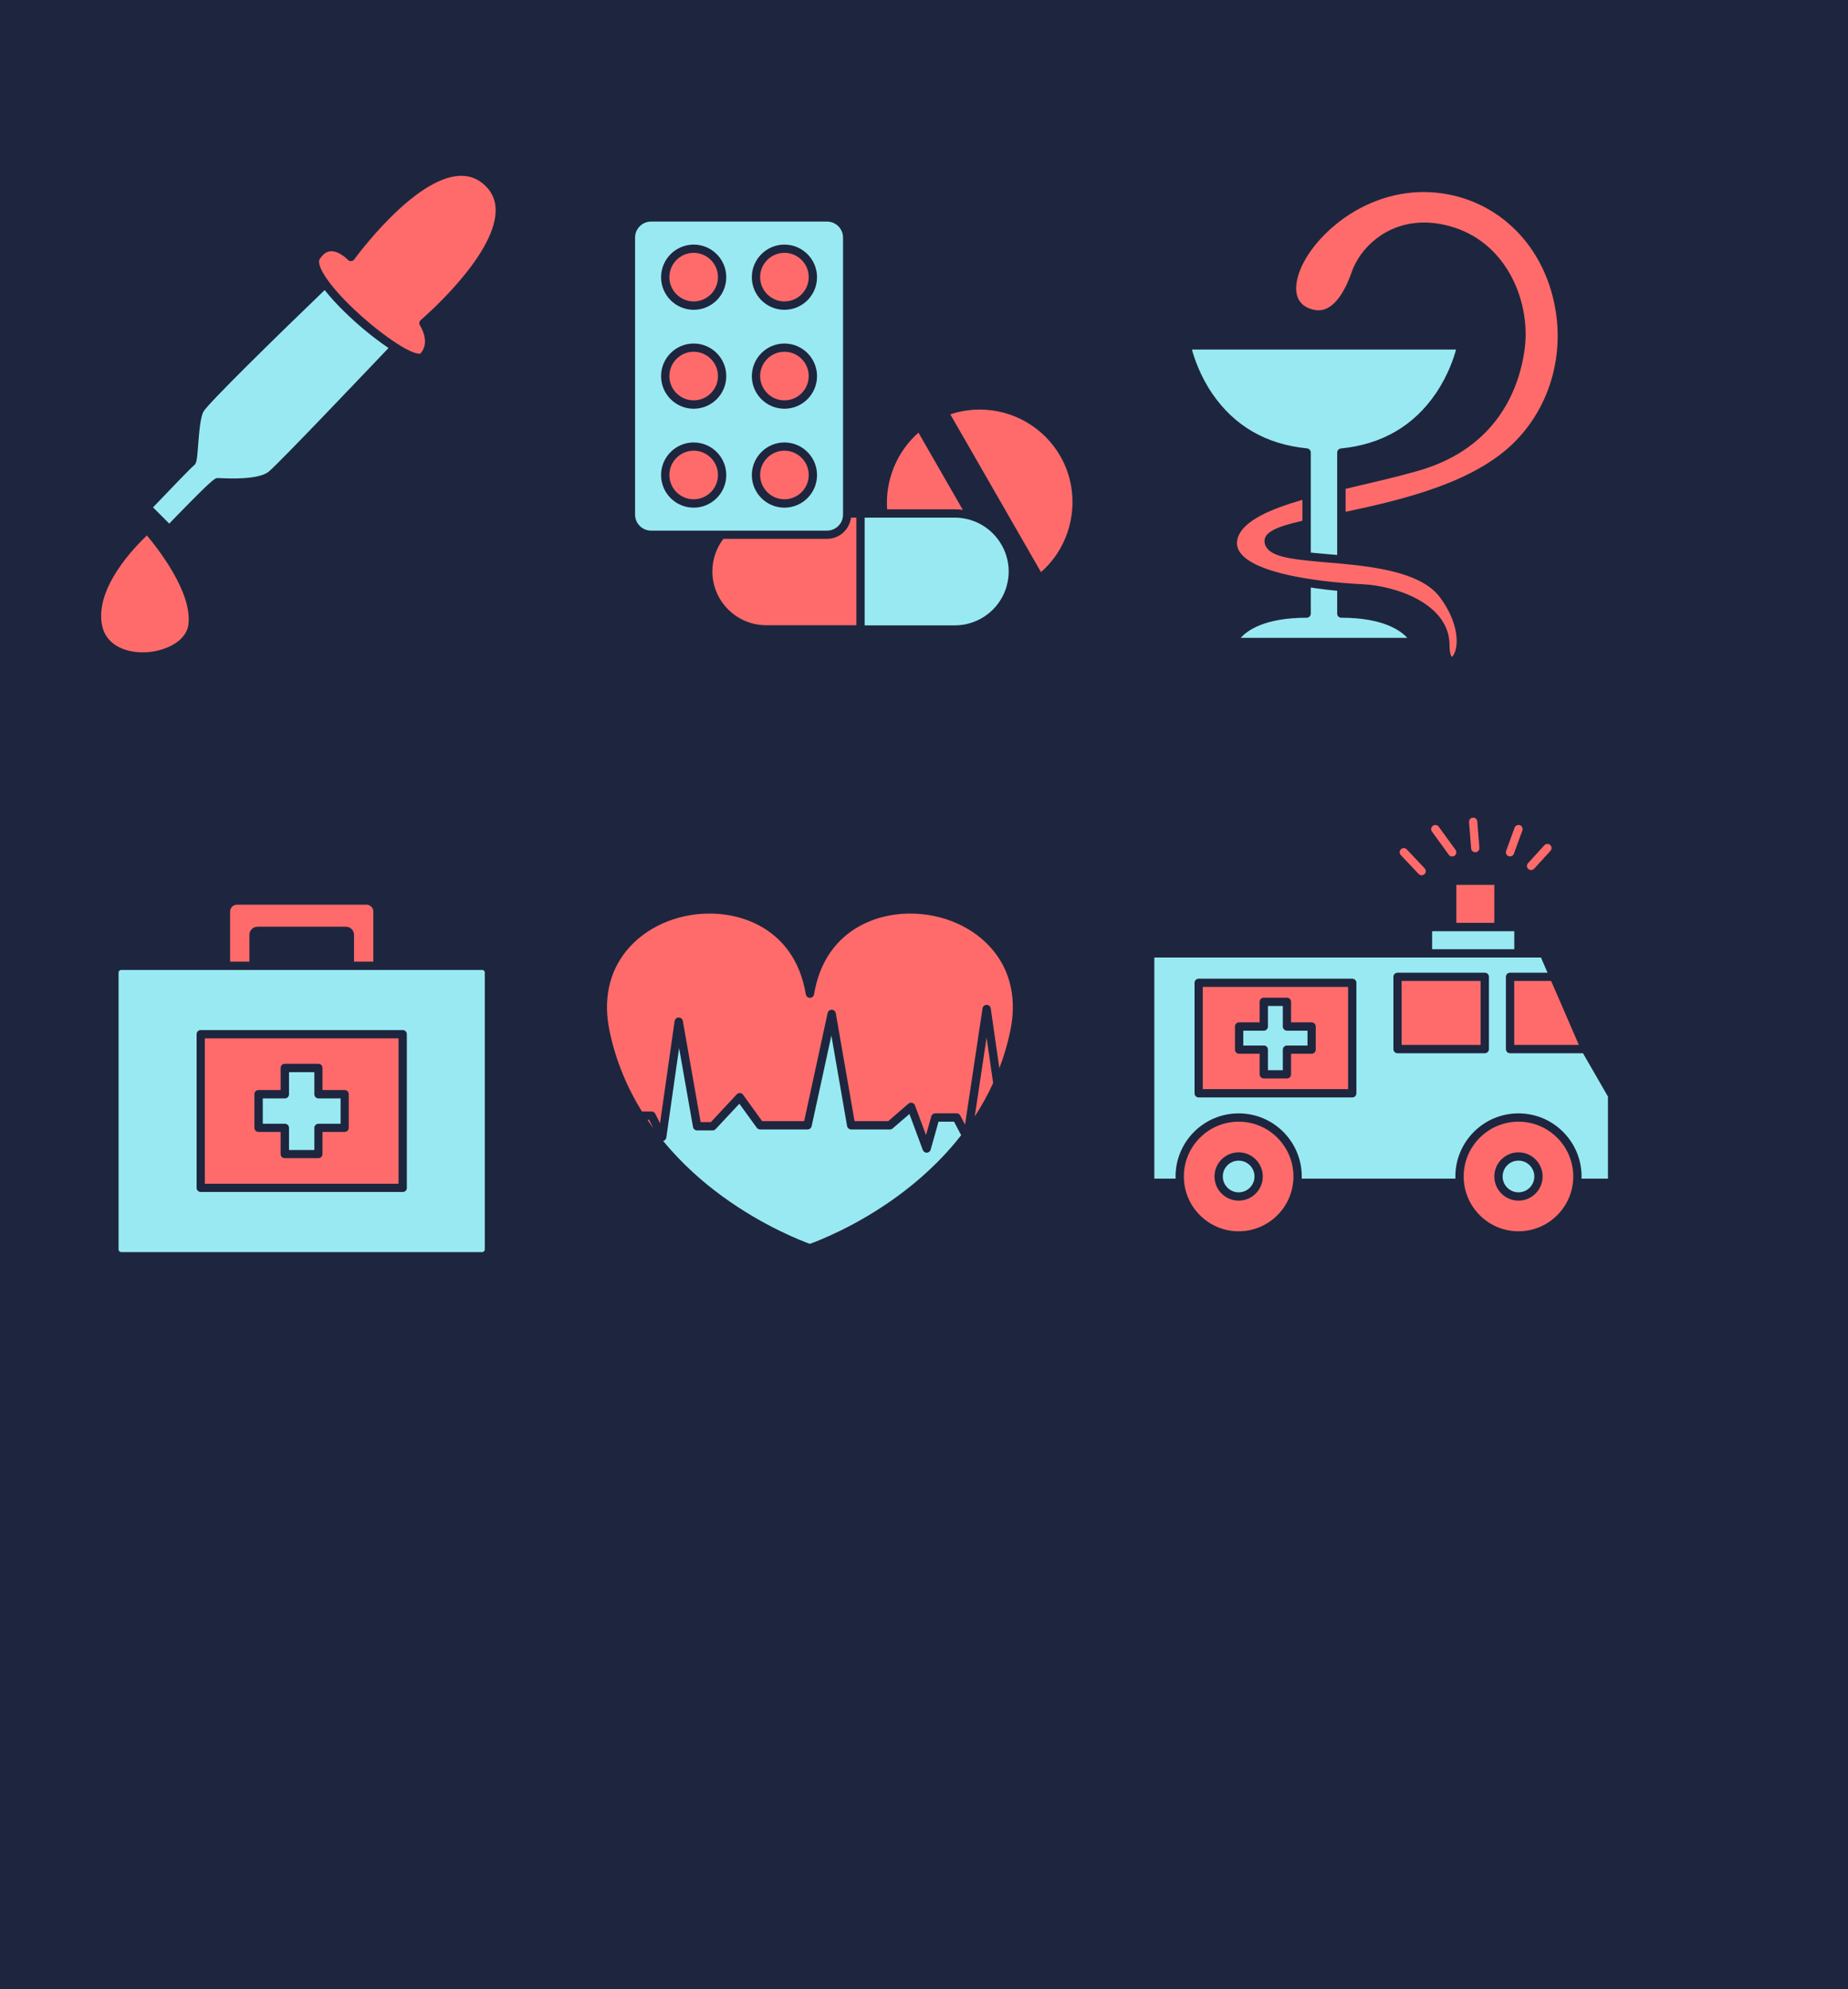 <?xml version="1.0" encoding="utf-8"?>
<!-- Generator: Adobe Illustrator 18.0.0, SVG Export Plug-In . SVG Version: 6.00 Build 0)  -->
<!DOCTYPE svg PUBLIC "-//W3C//DTD SVG 1.1//EN" "http://www.w3.org/Graphics/SVG/1.1/DTD/svg11.dtd">
<svg version="1.1" xmlns="http://www.w3.org/2000/svg" xmlns:xlink="http://www.w3.org/1999/xlink" x="0px" y="0px"
	 viewBox="0 0 2472 2660" enable-background="new 0 0 2472 2660" xml:space="preserve">
<g id="Background">
	<rect x="-17.2" y="-13" fill="#1D263E" width="2504.4" height="2998.7"/>
</g>
<g id="Object">
	<g>
		<path fill="#ff6b6b" d="M866.1,1497.5c2.5,3.8,5.1,7.5,7.7,11.1l-5.5-11.1H866.1z"/>
		<path fill="#99e9f2" d="M1255.4,1500.1l-10.5,37.4c-0.7,2.3-2.7,3.9-5.1,4c-0.1,0-0.2,0-0.2,0c-2.3,0-4.4-1.4-5.2-3.6l-17.9-48.2
			l-22.5,19.4c-1,0.9-2.3,1.3-3.6,1.3h-51.8c-2.7,0-5-1.9-5.5-4.6l-21-121l-26.4,121.2c-0.6,2.6-2.8,4.4-5.4,4.4h-63.5
			c-1.8,0-3.5-0.9-4.5-2.3L989,1476l-31.7,33.9c-1,1.1-2.5,1.8-4.1,1.8h-20.7c-2.7,0-5-1.9-5.5-4.6l-18.6-105.6l-17.1,119.7
			c-0.3,2.3-2,4.1-4.2,4.6c25.7,31.3,54.2,55.9,79.5,74.3c55.3,40.2,106.7,59.7,116.7,63.3c10-3.6,61.7-23.1,117-63.5
			c27.3-19.9,58.2-46.9,85.4-81.8l-9.5-18.1H1255.4z"/>
		<path fill="#ff6b6b" d="M1303.9,1493c9-13.8,17.3-28.7,24.6-44.6l-8.8-60.9L1303.9,1493z"/>
		<path fill="#ff6b6b" d="M1328.9,1271.5c-25.3-31.2-67-49.8-111.3-49.8c-53.6,0-115.5,28.4-128.7,108.1c-0.4,2.7-2.8,4.6-5.5,4.6
			c-2.7,0-5-2-5.5-4.6c-13.1-79.7-75.1-108.1-128.7-108.1c-44.3,0-86,18.6-111.3,49.8c-23.4,28.8-31.2,65.9-22.5,107.4
			c8.6,41,24.2,76.7,43.3,107.5h12.9c2.1,0,4,1.2,5,3.1l6.3,12.6l19.5-136.6c0.4-2.7,2.7-4.7,5.4-4.8c2.8,0,5.1,1.9,5.6,4.6
			l23.8,135.3h13.7l34.6-37.1c1.1-1.2,2.7-1.9,4.4-1.8c1.7,0.1,3.2,0.9,4.1,2.3l25.5,35.3h56.2l31.4-144.6c0.6-2.6,2.8-4.4,5.4-4.4
			c0,0,0.1,0,0.1,0c2.7,0.1,4.9,2,5.4,4.6l25.1,144.4h45.1l26.9-23.3c1.4-1.2,3.2-1.6,5-1.2c1.8,0.5,3.2,1.7,3.8,3.4l14.8,39.7
			l7.1-25.1c0.7-2.4,2.9-4,5.3-4h28.5c2.1,0,4,1.1,4.9,3l6.4,12.2l23.4-155.5c0.4-2.7,2.7-4.7,5.5-4.7c0,0,0,0,0,0
			c2.8,0,5.1,2,5.5,4.8l11.5,79.9c6-15.6,10.9-32.2,14.6-49.7C1360.1,1337.4,1352.3,1300.2,1328.9,1271.5z"/>
	</g>
	<g>
		<path fill="#ff6b6b" d="M1775.6,752.2c-10.1-0.9-19.6-1.7-28.4-2.7c-27-2.9-53.6-7.2-55.6-24.3c-1.6-13.7,16.5-20.9,50.6-28.8v-28
			c-39.5,11.5-82.5,27.9-87.2,54c-1.1,5.9,0.2,11.3,3.8,16.4c10.7,15.2,41.8,27.3,89.8,35c14.2,2.3,29.7,4.2,46,5.6
			c11.9,1,22,1.6,28.3,1.9c44.9,2.2,116.1,26.4,116.1,81.5c0,10.3,2,14.6,3.1,15.7c0.8-0.5,2.7-2.4,4.3-7.1
			c4.9-14.2,2.6-41.6-19.9-72.2c-22.9-31.2-77.4-40.3-132.9-45.5C1787.6,753.2,1781.5,752.7,1775.6,752.2z"/>
		<path fill="#ff6b6b" d="M1799.8,684.4c83-17.3,174.4-40.7,227-94.1c51.7-52.5,69.8-130.6,47.4-203.7
			c-20.3-66.1-70.9-113.3-135.3-126.3c-11.4-2.3-23.1-3.5-34.6-3.5c-41.8,0-83.7,15.5-117.9,43.7c-29.2,24-49.2,54.3-52.2,79.2
			c-1.6,12.8,1.1,29.2,22.4,34.4c2.4,0.6,4.7,0.9,7,0.9c23.4,0,37.9-32,44.5-51.1c11-32,45.9-66.3,96.8-66.3
			c13.3,0,27.1,2.3,41.1,6.9c71.5,23.5,101.6,101.1,93.5,162.2c-6.3,47.4-33.1,131.7-142.7,163c-24.2,6.9-50.9,13.2-76.6,19.2
			c-6.8,1.6-13.5,3.2-20.2,4.8V684.4z"/>
		<path fill="#99e9f2" d="M1788.7,820.7V790c-0.1,0-0.2,0-0.3,0c-2.7-0.3-5.5-0.5-8.1-0.8c-0.6-0.1-1.2-0.1-1.8-0.2
			c-2.3-0.2-4.6-0.5-6.9-0.8c-0.5-0.1-0.9-0.1-1.4-0.2c-2.6-0.3-5.2-0.6-7.7-1c-0.5-0.1-1.1-0.1-1.6-0.2c-2.3-0.3-4.6-0.6-6.8-1
			c-0.2,0-0.5-0.1-0.7-0.1v34.9c0,3.1-2.5,5.5-5.5,5.5c-55.9,0-79.3,16.8-88.3,26.9h222.9c-9.3-10.1-32.9-26.9-88.1-26.9
			C1791.2,826.2,1788.7,823.7,1788.7,820.7z"/>
		<path fill="#99e9f2" d="M1748.4,599.6c2.8,0.3,5,2.7,5,5.5v55.9v39.8V739c0.3,0,0.7,0.1,1,0.1c0.8,0.1,1.6,0.2,2.4,0.2
			c1.4,0.1,2.7,0.3,4.1,0.4c0.8,0.1,1.6,0.2,2.4,0.2c1.5,0.1,3,0.3,4.5,0.4c0.7,0.1,1.5,0.1,2.2,0.2c1.8,0.2,3.6,0.3,5.4,0.5
			c0.4,0,0.7,0.1,1.1,0.1c2.4,0.2,4.8,0.4,7.3,0.6c1,0.1,2,0.2,3,0.3c0.6,0.1,1.3,0.1,1.9,0.2v-51v-41.9v-44.1c0-2.9,2.2-5.2,5-5.5
			c54.9-5.4,97.8-30.4,127.4-74.3c16.1-23.9,23.7-47.1,26.6-58h-353.3c3,11,10.6,34.4,26.8,58.4
			C1650.8,569.4,1693.6,594.3,1748.4,599.6z"/>
	</g>
	<g>
		<path fill="#99e9f2" d="M645,1297.1H504.9H468H339.2h-36.9H162.1c-2,0-3.5,1.6-3.5,3.5v370.3c0,2,1.6,3.5,3.5,3.5H645
			c2,0,3.5-1.6,3.5-3.5v-370.3C648.6,1298.7,647,1297.1,645,1297.1z M544.3,1588.5c0,3.1-2.5,5.5-5.5,5.5H268.5
			c-3.1,0-5.5-2.5-5.5-5.5V1383c0-3.1,2.5-5.5,5.5-5.5h270.2c3.1,0,5.5,2.5,5.5,5.5V1588.5z"/>
		<path fill="#ff6b6b" d="M274,1583h259.1v-194.4H274V1583z M340.3,1463.2c0-3.1,2.5-5.5,5.5-5.5h29.6v-29.6c0-3.1,2.5-5.5,5.5-5.5
			h45c3.1,0,5.5,2.5,5.5,5.5v29.6h29.6c3.1,0,5.5,2.5,5.5,5.5v45c0,3.1-2.5,5.5-5.5,5.5h-29.6v29.6c0,3.1-2.5,5.5-5.5,5.5h-45
			c-3.1,0-5.5-2.5-5.5-5.5v-29.6h-29.6c-3.1,0-5.5-2.5-5.5-5.5V1463.2z"/>
		<path fill="#99e9f2" d="M386.6,1508.3v29.6h33.9v-29.6c0-3.1,2.5-5.5,5.5-5.5h29.6v-33.9h-29.6c-3.1,0-5.5-2.5-5.5-5.5v-29.6
			h-33.9v29.6c0,3.1-2.5,5.5-5.5,5.5h-29.6v33.9h29.6C384.1,1502.7,386.6,1505.2,386.6,1508.3z"/>
		<path fill="#ff6b6b" d="M333.6,1250.2c0-6,4.9-10.9,10.9-10.9h118.2c6,0,10.9,4.9,10.9,10.9v35.8h25.8v-66.9
			c0-5.1-4.2-9.3-9.3-9.3h-173c-5.1,0-9.3,4.2-9.3,9.3v66.9h25.8V1250.2z"/>
	</g>
	<g>
		<path fill="#ff6b6b" d="M1277.3,681.1c1.7,0,3.3,0.1,5,0.2c0.2,0,0.3,0,0.5,0c1.6,0.1,3.2,0.3,4.7,0.5c0.1,0,0.3,0,0.4,0
			l-59.3-103.2c-29,25.5-44.7,63.8-41.9,102.5H1277.3z"/>
		<path fill="#99e9f2" d="M1343,793.7c1.7-3.8,3.1-7.8,4.1-12.1c1.5-5.9,2.2-11.8,2.2-17.4c0-31.8-21.4-60.3-52-69.1
			c-6.6-1.9-13.4-2.9-20.1-2.9h-95.6h-25v144.1h120.6C1305.6,836.3,1331.4,819.6,1343,793.7z"/>
		<path fill="#ff6b6b" d="M1049.3,403.1c17.9,0,32.5-14.6,32.5-32.5s-14.6-32.5-32.5-32.5c-17.9,0-32.5,14.6-32.5,32.5
			S1031.4,403.1,1049.3,403.1z"/>
		<path fill="#ff6b6b" d="M1126.3,713.7c-0.4,0.4-0.9,0.7-1.4,1c-0.4,0.3-0.7,0.5-1.1,0.7c-0.5,0.3-1,0.6-1.5,0.9
			c-0.4,0.2-0.8,0.4-1.1,0.6c-0.5,0.3-1,0.5-1.6,0.8c-0.4,0.2-0.8,0.4-1.2,0.5c-0.6,0.2-1.1,0.4-1.7,0.6c-0.4,0.1-0.8,0.3-1.2,0.4
			c-0.6,0.2-1.2,0.3-1.8,0.5c-0.4,0.1-0.8,0.2-1.2,0.3c-0.7,0.1-1.4,0.2-2.1,0.3c-0.3,0-0.7,0.1-1,0.1c-1.1,0.1-2.1,0.2-3.2,0.2
			H967.6c-9.5,12.5-14.7,27.8-14.7,43.5c0,39.7,32.3,72,72,72h120.6V692.2h-7.1c-0.1,0.5-0.2,1.1-0.3,1.6c-0.1,0.4-0.1,0.8-0.2,1.1
			c-0.2,0.8-0.4,1.5-0.6,2.2c-0.1,0.3-0.1,0.5-0.2,0.8c-0.3,1-0.7,1.9-1.1,2.9c-0.1,0.2-0.1,0.3-0.2,0.4c-0.3,0.8-0.7,1.5-1.1,2.3
			c-0.2,0.3-0.4,0.6-0.5,0.9c-0.3,0.6-0.7,1.1-1,1.7c-0.2,0.3-0.5,0.6-0.7,1c-0.4,0.5-0.7,1-1.1,1.5c-0.3,0.3-0.5,0.6-0.8,0.9
			c-0.4,0.4-0.8,0.9-1.2,1.3c-0.3,0.3-0.6,0.6-0.9,0.9c-0.4,0.4-0.8,0.8-1.3,1.2C1127,713.2,1126.7,713.4,1126.3,713.7z"/>
		<path fill="#ff6b6b" d="M1418.3,609.9c-22.1-38.4-63.3-62.2-107.7-62.2c-13.5,0-26.7,2.2-39.4,6.4l121.3,211
			C1436.4,726.6,1447.7,661,1418.3,609.9z"/>
		<path fill="#ff6b6b" d="M927.9,535.4c17.9,0,32.5-14.6,32.5-32.5c0-17.9-14.6-32.5-32.5-32.5c-17.9,0-32.5,14.6-32.5,32.5
			C895.4,520.9,910,535.4,927.9,535.4z"/>
		<path fill="#ff6b6b" d="M927.9,667.7c17.9,0,32.5-14.6,32.5-32.5c0-17.9-14.6-32.5-32.5-32.5c-17.9,0-32.5,14.6-32.5,32.5
			C895.4,653.1,910,667.7,927.9,667.7z"/>
		<path fill="#ff6b6b" d="M1049.3,667.7c17.9,0,32.5-14.6,32.5-32.5c0-17.9-14.6-32.5-32.5-32.5c-17.9,0-32.5,14.6-32.5,32.5
			C1016.9,653.1,1031.4,667.7,1049.3,667.7z"/>
		<path fill="#ff6b6b" d="M927.9,403.1c17.9,0,32.5-14.6,32.5-32.5s-14.6-32.5-32.5-32.5c-17.9,0-32.5,14.6-32.5,32.5
			S910,403.1,927.9,403.1z"/>
		<path fill="#ff6b6b" d="M1049.3,535.4c17.9,0,32.5-14.6,32.5-32.5c0-17.9-14.6-32.5-32.5-32.5c-17.9,0-32.5,14.6-32.5,32.5
			C1016.9,520.9,1031.4,535.4,1049.3,535.4z"/>
		<path fill="#99e9f2" d="M870.9,709.6h94h141.4c11.8,0,21.4-9.6,21.4-21.4v-1.6V317.7c0-11.8-9.6-21.4-21.4-21.4H870.9
			c-11.8,0-21.4,9.6-21.4,21.4v370.5C849.5,700,859.1,709.6,870.9,709.6z M1049.3,327.1c24,0,43.6,19.5,43.6,43.6
			s-19.5,43.6-43.6,43.6c-24,0-43.6-19.5-43.6-43.6S1025.3,327.1,1049.3,327.1z M1049.3,459.4c24,0,43.6,19.5,43.6,43.6
			c0,24-19.5,43.6-43.6,43.6c-24,0-43.6-19.5-43.6-43.6C1005.8,478.9,1025.3,459.4,1049.3,459.4z M1049.3,591.7
			c24,0,43.6,19.5,43.6,43.6c0,24-19.5,43.6-43.6,43.6c-24,0-43.6-19.5-43.6-43.6C1005.8,611.2,1025.3,591.7,1049.3,591.7z
			 M927.9,327.1c24,0,43.6,19.5,43.6,43.6s-19.5,43.6-43.6,43.6c-24,0-43.6-19.5-43.6-43.6S903.9,327.1,927.9,327.1z M927.9,459.4
			c24,0,43.6,19.5,43.6,43.6c0,24-19.5,43.6-43.6,43.6c-24,0-43.6-19.5-43.6-43.6C884.3,478.9,903.9,459.4,927.9,459.4z
			 M927.9,591.7c24,0,43.6,19.5,43.6,43.6c0,24-19.5,43.6-43.6,43.6c-24,0-43.6-19.5-43.6-43.6C884.3,611.2,903.9,591.7,927.9,591.7
			z"/>
	</g>
	<g>
		<path fill="#99e9f2" d="M434.3,387.9c-63.7,61.2-156.3,152-162.1,162.5c-4.3,7.8-5.9,28.9-7.1,44.3c-1.5,20.1-2.1,25.4-6,28
			c-3.4,2.6-33.7,34.1-54.4,55.8l21.7,21.7c5.5-5.8,16.2-16.7,26.9-27.6c32.9-33.3,34.9-33.3,37.9-33.3c0.5,0,1.5,0,3.1,0.1
			c42.8,2.1,59-3.6,65.2-8.7c14.8-12.3,135.1-139,160.2-165.3c-13-8.8-24.9-18.3-30.5-22.9C471,427.5,449.3,407,434.3,387.9z"/>
		<path fill="#ff6b6b" d="M617.1,235.1c-62,0-142.4,110.7-143.2,111.8c-1,1.3-2.5,2.2-4.2,2.3c-1.7,0.1-3.3-0.5-4.4-1.8
			c-0.1-0.1-10.8-11.4-21.9-11.4c-6.1,0-11.2,3.5-15.8,10.6c-1.9,3-0.5,9.3,4,17.4c16.1,29.4,65.2,73.5,99.5,95.5
			c0.1,0.1,0.2,0.1,0.3,0.2c12.8,8.2,23.5,13.3,29.6,13.3c0.9,0,1.3-0.1,1.4-0.2c13.7-15.4,0-36.6-0.6-37.5c-1.5-2.3-1.1-5.5,1-7.3
			c1-0.8,98.1-83.7,100.2-144.8c0.5-14-4.1-25.4-13.9-34.9C639.9,239.5,629.4,235.1,617.1,235.1z"/>
		<path fill="#ff6b6b" d="M136.3,835.3c5,27.4,31.4,37.1,54.5,37.1c0,0,0,0,0,0c27.7,0,58.1-13.8,61.2-36.9
			c5.7-43.4-41.8-103.2-55.5-119.4C181,730.7,127.2,785.3,136.3,835.3z"/>
	</g>
	<g>
		<path fill="#99e9f2" d="M2031.2,1552.1c-11.7,0-21.2,9.5-21.2,21.2s9.5,21.2,21.2,21.2c11.7,0,21.2-9.5,21.2-21.2
			S2042.9,1552.1,2031.2,1552.1z"/>
		<path fill="#ff6b6b" d="M2031.2,1500c-40.4,0-73.3,32.9-73.3,73.3c0,40.4,32.9,73.3,73.3,73.3c40.4,0,73.3-32.9,73.3-73.3
			C2104.5,1532.9,2071.6,1500,2031.2,1500z M2031.2,1605.6c-17.8,0-32.3-14.5-32.3-32.3c0-17.8,14.5-32.3,32.3-32.3
			c17.8,0,32.3,14.5,32.3,32.3C2063.5,1591.1,2049,1605.6,2031.2,1605.6z"/>
		<path fill="#ff6b6b" d="M1656.9,1500c-40.4,0-73.3,32.9-73.3,73.3c0,40.4,32.9,73.3,73.3,73.3c40.4,0,73.3-32.9,73.3-73.3
			C1730.2,1532.9,1697.3,1500,1656.9,1500z M1656.9,1605.6c-17.8,0-32.3-14.5-32.3-32.3c0-17.8,14.5-32.3,32.3-32.3
			c17.8,0,32.3,14.5,32.3,32.3C1689.2,1591.1,1674.7,1605.6,1656.9,1605.6z"/>
		<rect x="1915.7" y="1245.3" fill="#99e9f2" width="109.9" height="24.1"/>
		<path fill="#99e9f2" d="M1656.9,1552.1c-11.7,0-21.2,9.5-21.2,21.2s9.5,21.2,21.2,21.2c11.7,0,21.2-9.5,21.2-21.2
			S1668.6,1552.1,1656.9,1552.1z"/>
		<path fill="#99e9f2" d="M2019.9,1408.5c-3.1,0-5.5-2.5-5.5-5.5v-96.7c0-3.1,2.5-5.5,5.5-5.5h50.2l-8.8-20.3h-517.2v295.7h28.5
			c0-1-0.1-1.9-0.1-2.9c0-46.5,37.8-84.4,84.4-84.4s84.4,37.8,84.4,84.4c0,1,0,1.9-0.1,2.9h205.7c0-1-0.1-1.9-0.1-2.9
			c0-46.5,37.8-84.4,84.4-84.4c46.5,0,84.4,37.8,84.4,84.4c0,1,0,1.9-0.1,2.9h35.4v-109.8l-33.4-57.9H2019.9z M1814.4,1462.1
			c0,3.1-2.5,5.5-5.5,5.5h-205.5c-3.1,0-5.5-2.5-5.5-5.5v-147.8c0-3.1,2.5-5.5,5.5-5.5h205.5c3.1,0,5.5,2.5,5.5,5.5V1462.1z
			 M1991.7,1403c0,3.1-2.5,5.5-5.5,5.5h-116.8c-3.1,0-5.5-2.5-5.5-5.5v-96.7c0-3.1,2.5-5.5,5.5-5.5h116.8c3.1,0,5.5,2.5,5.5,5.5
			V1403z"/>
		<rect x="1948.1" y="1183.3" fill="#ff6b6b" width="50.8" height="50.8"/>
		<path fill="#99e9f2" d="M1696.1,1403.7v27.5h19.9v-27.5c0-3.1,2.5-5.5,5.5-5.5h27.5v-19.9h-27.5c-3.1,0-5.5-2.5-5.5-5.5v-27.5
			h-19.9v27.5c0,3.1-2.5,5.5-5.5,5.5h-27.5v19.9h27.5C1693.6,1398.1,1696.1,1400.6,1696.1,1403.7z"/>
		<rect x="1874.9" y="1311.8" fill="#ff6b6b" width="105.7" height="85.6"/>
		<path fill="#ff6b6b" d="M1608.9,1456.5h194.4v-136.7h-194.4V1456.5z M1652,1372.7c0-3.1,2.5-5.5,5.5-5.5h27.5v-27.5
			c0-3.1,2.5-5.5,5.5-5.5h31c3.1,0,5.5,2.5,5.5,5.5v27.5h27.5c3.1,0,5.5,2.5,5.5,5.5v31c0,3.1-2.5,5.5-5.5,5.5h-27.5v27.5
			c0,3.1-2.5,5.5-5.5,5.5h-31c-3.1,0-5.5-2.5-5.5-5.5v-27.5h-27.5c-3.1,0-5.5-2.5-5.5-5.5V1372.7z"/>
		<polygon fill="#ff6b6b" points="2025.5,1397.4 2112,1397.4 2074.9,1311.8 2025.5,1311.8 		"/>
		<path fill="#ff6b6b" d="M2065.8,1130.4l-21.8,23.9c-2.1,2.3-1.9,5.8,0.4,7.8c1.1,1,2.4,1.4,3.7,1.4c1.5,0,3-0.6,4.1-1.8l21.8-23.9
			c2.1-2.3,1.9-5.8-0.4-7.8C2071.4,1128,2067.9,1128.1,2065.8,1130.4z"/>
		<path fill="#ff6b6b" d="M2026,1106.9l-11.3,31c-1,2.9,0.4,6.1,3.3,7.1c0.6,0.2,1.3,0.3,1.9,0.3c2.3,0,4.4-1.4,5.2-3.7l11.3-31
			c1-2.9-0.4-6.1-3.3-7.1C2030.2,1102.6,2027,1104,2026,1106.9z"/>
		<path fill="#ff6b6b" d="M1970.2,1093.4c-3.1,0.2-5.3,2.9-5.1,6l2.8,35.2c0.2,2.9,2.7,5.1,5.5,5.1c0.1,0,0.3,0,0.4,0
			c3.1-0.2,5.3-2.9,5.1-6l-2.8-35.2C1976,1095.5,1973.3,1093.2,1970.2,1093.4z"/>
		<path fill="#ff6b6b" d="M1916.7,1104.3c-2.5,1.8-3,5.3-1.2,7.8l22.5,31c1.1,1.5,2.8,2.3,4.5,2.3c1.1,0,2.3-0.3,3.3-1.1
			c2.5-1.8,3-5.3,1.2-7.8l-22.5-31C1922.7,1103.1,1919.2,1102.5,1916.7,1104.3z"/>
		<path fill="#ff6b6b" d="M1874,1135.7c-2.2,2.1-2.3,5.6-0.2,7.8l23.9,25.3c1.1,1.2,2.6,1.7,4,1.7c1.4,0,2.7-0.5,3.8-1.5
			c2.2-2.1,2.3-5.6,0.2-7.8l-23.9-25.3C1879.7,1133.7,1876.2,1133.6,1874,1135.7z"/>
	</g>
</g>
</svg>
